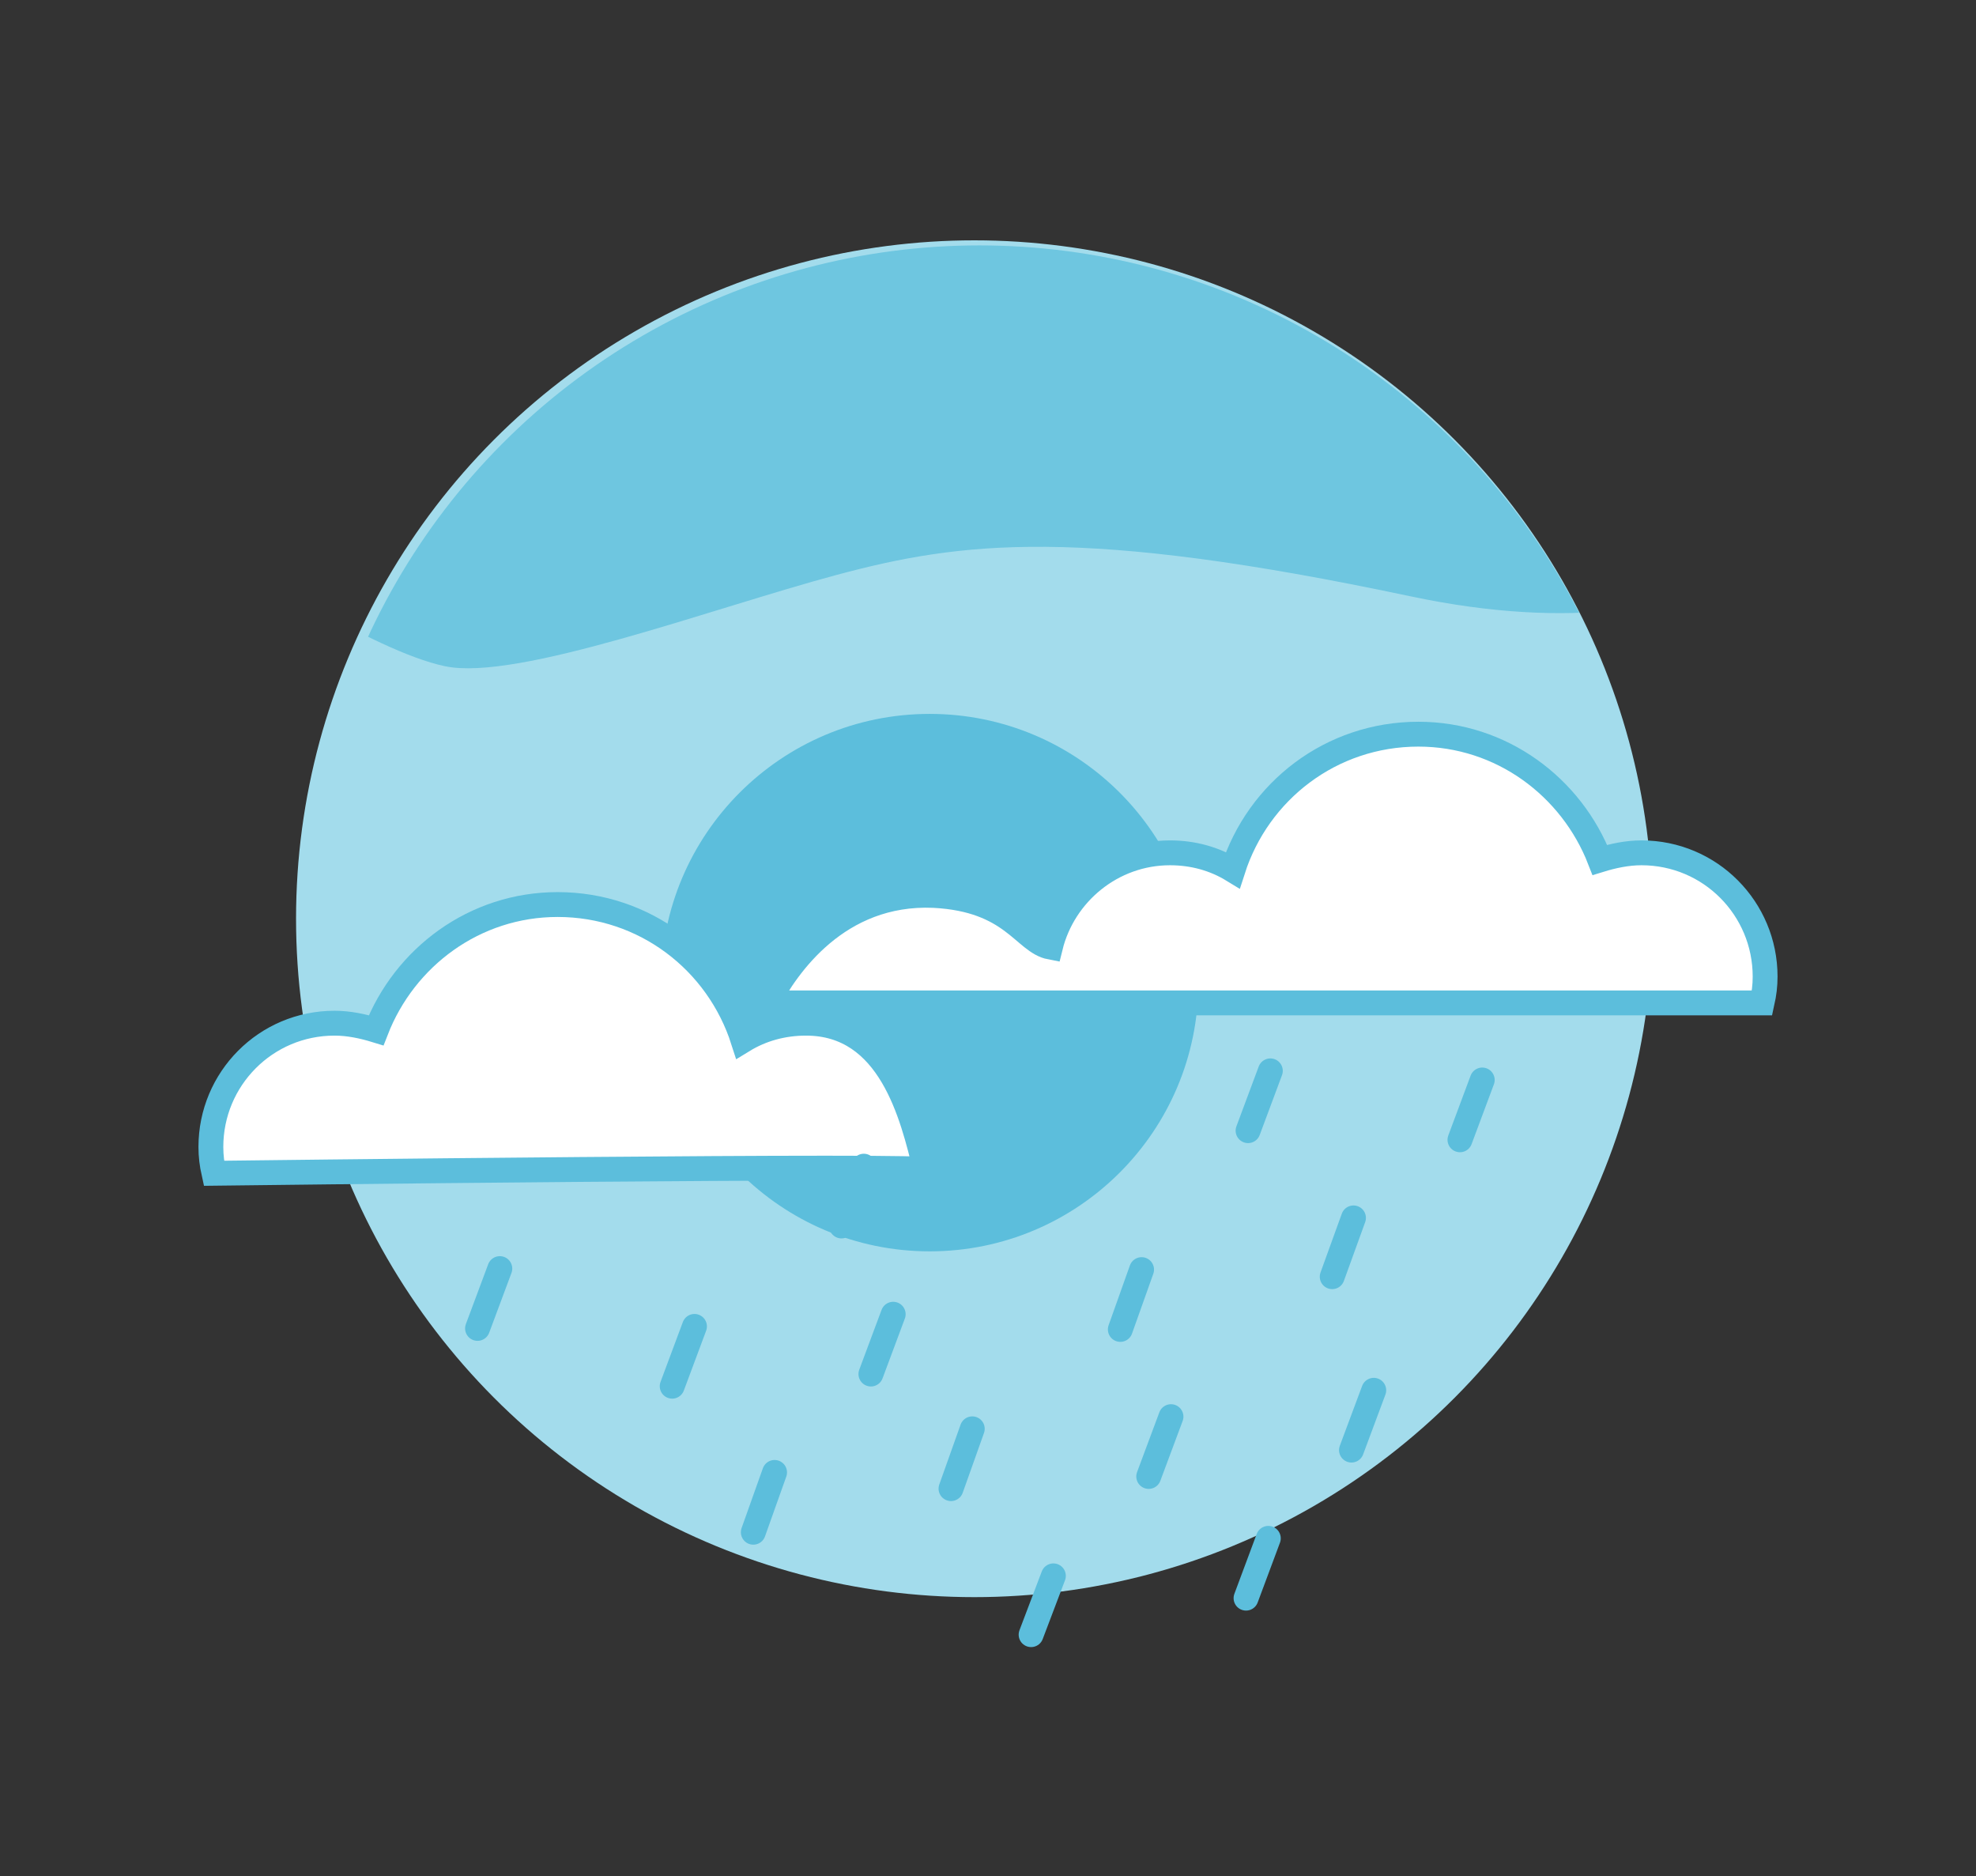 <?xml version="1.0" encoding="utf-8"?>
<!-- Generator: Adobe Illustrator 19.1.0, SVG Export Plug-In . SVG Version: 6.00 Build 0)  -->
<svg version="1.1" id="Capa_1" xmlns="http://www.w3.org/2000/svg" xmlns:xlink="http://www.w3.org/1999/xlink" x="0px" y="0px"
	 viewBox="47 -42 194.9 185" style="enable-background:new 47 -42 194.9 185;" xml:space="preserve">
<rect x="47" y="-42" width="194.9" height="185" fill="#333333" stroke="none"/>
<style type="text/css">
	.st0{fill:#A3DCEC;}
	.st1{opacity:0.75;clip-path:url(#SVGID_2_);fill:#5CBEDC;}
	.st2{fill:#5CBEDC;}
	.st3{fill:#FFFFFF;stroke:#5CBEDC;stroke-width:2.451;stroke-miterlimit:10;}
	.st4{fill:none;stroke:#5CBEDC;stroke-width:2.451;stroke-linecap:round;stroke-linejoin:round;stroke-miterlimit:10;}
</style>
<g>
	<circle class="st0" cx="143.1" cy="48.6" r="66.9"/>
	<g>
		<defs>
			<circle id="SVGID_1_" cx="143.6" cy="48.6" r="66.4"/>
		</defs>
		<clipPath id="SVGID_2_">
			<use xlink:href="#SVGID_1_"  style="overflow:visible;"/>
		</clipPath>
		<path class="st1" d="M228.3,6.9c0,0-9.6,16.8-42.2,9.9s-44.3-5.4-56.6-2.1s-31.5,10.5-38.6,9c-7.2-1.5-20.7-10.5-20.7-10.5
			l15.6-33.8l57.8-8.7l46.4,1.5"/>
	</g>
	<circle class="st2" cx="138.7" cy="54.9" r="26.5"/>
	<path class="st3" d="M220.8,56.9c0.2-0.9,0.3-1.7,0.3-2.6c0-6.7-5.4-12.2-12.2-12.2c-1.4,0-2.8,0.3-4.1,0.7
		c-2.8-7.2-9.7-12.4-17.9-12.4c-8.6,0-15.8,5.6-18.3,13.4c-1.8-1.1-3.9-1.7-6.2-1.7c-5.7,0-10.5,4-11.8,9.3
		c-2.6-0.5-3.7-4.7-11.5-5.1c-9.5-0.4-14.5,7-16.4,10.6H220.8z"/>
	<path class="st3" d="M68.1,73.7c-0.2-0.9-0.3-1.7-0.3-2.6c0-6.7,5.4-12.2,12.2-12.2c1.4,0,2.8,0.3,4.1,0.7
		c2.8-7.2,9.7-12.4,17.9-12.4c8.6,0,15.8,5.6,18.3,13.4c1.8-1.1,3.9-1.7,6.2-1.7c8.3,0,10.5,9.1,11.8,14.5
		C141,72.8,68.1,73.7,68.1,73.7z"/>
	<line class="st4" x1="159.6" y1="83.2" x2="157.5" y2="89.1"/>
	<line class="st4" x1="142.9" y1="98.9" x2="140.8" y2="104.8"/>
	<line class="st4" x1="162.5" y1="97.7" x2="160.3" y2="103.6"/>
	<line class="st4" x1="150.9" y1="113.4" x2="148.7" y2="119.2"/>
	<line class="st4" x1="132.2" y1="73" x2="130" y2="78.9"/>
	<line class="st4" x1="115.5" y1="88.8" x2="113.3" y2="94.7"/>
	<line class="st4" x1="135.1" y1="87.6" x2="132.9" y2="93.5"/>
	<line class="st4" x1="123.4" y1="103.2" x2="121.3" y2="109.1"/>
	<line class="st4" x1="172.1" y1="109.7" x2="169.9" y2="115.6"/>
	<line class="st4" x1="193.2" y1="64.5" x2="191" y2="70.4"/>
	<line class="st4" x1="172.3" y1="63.6" x2="170.1" y2="69.5"/>
	<line class="st4" x1="180.5" y1="78.1" x2="178.4" y2="83.9"/>
	<line class="st4" x1="182.5" y1="95.1" x2="180.3" y2="101"/>
	<line class="st4" x1="96.3" y1="83.1" x2="94.1" y2="89"/>
	<line class="st4" x1="153.1" y1="67.9" x2="150.9" y2="73.8"/>
</g>
</svg>
